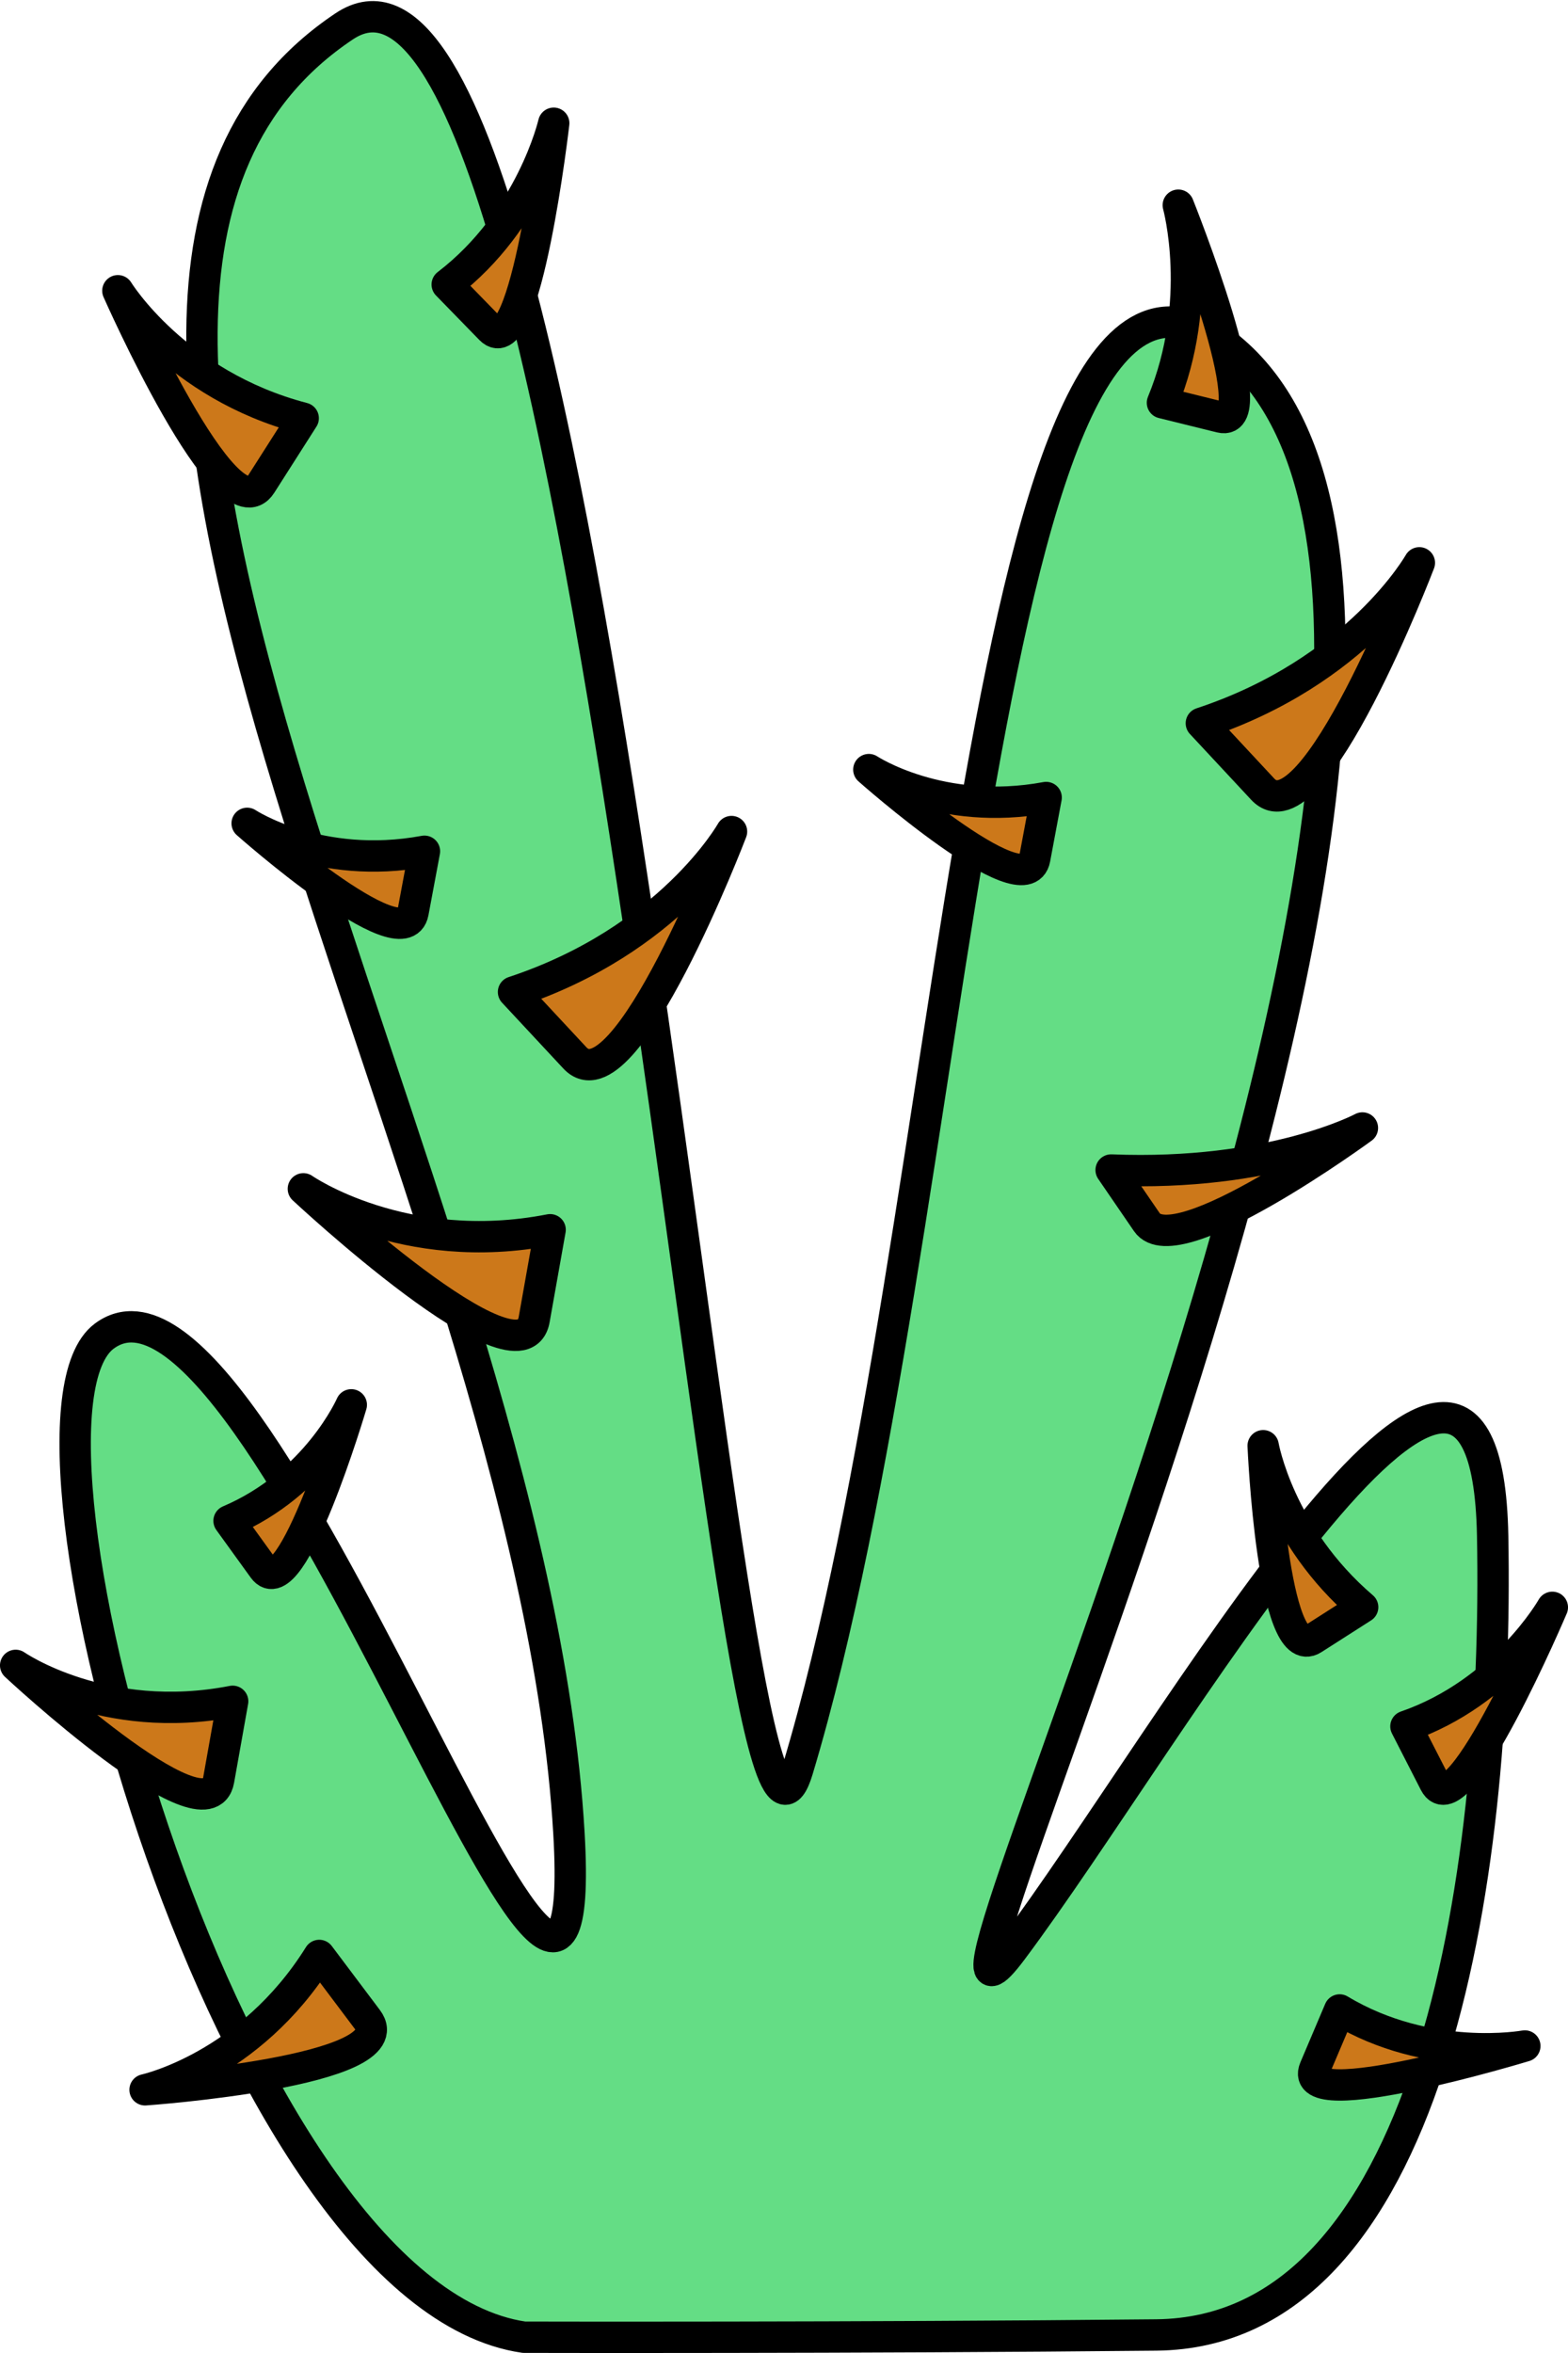 <?xml version="1.0" encoding="UTF-8" standalone="no"?>
<!-- Created with Inkscape (http://www.inkscape.org/) -->

<svg
   xmlns:dc="http://purl.org/dc/elements/1.1/"
   xmlns:cc="http://creativecommons.org/ns#"
   xmlns:rdf="http://www.w3.org/1999/02/22-rdf-syntax-ns#"
   xmlns:svg="http://www.w3.org/2000/svg"
   xmlns="http://www.w3.org/2000/svg"
   xmlns:sodipodi="http://sodipodi.sourceforge.net/DTD/sodipodi-0.dtd"
   xmlns:inkscape="http://www.inkscape.org/namespaces/inkscape"
   width="300"
   height="450"
   viewBox="0 0 300 450"
   id="svg4260"
   version="1.1"
   inkscape:version="0.91 r13725"
   sodipodi:docname="cactus.svg">
  <defs
     id="defs4262" />
  <sodipodi:namedview
     id="base"
     pagecolor="#ffffff"
     bordercolor="#666666"
     borderopacity="1.0"
     inkscape:pageopacity="0.0"
     inkscape:pageshadow="2"
     inkscape:zoom="1.0312611"
     inkscape:cx="149.61233"
     inkscape:cy="225.67262"
     inkscape:document-units="px"
     inkscape:current-layer="layer1"
     showgrid="false"
     units="px"
     inkscape:showpageshadow="false" />
  <g
     inkscape:label="Layer 1"
     inkscape:groupmode="layer"
     id="layer1"
     transform="translate(0,-602.362)">
    <path
       style="fill:#64dd85;fill-opacity:1;fill-rule:evenodd;stroke:#000000;stroke-width:6;stroke-linecap:round;stroke-linejoin:round;stroke-miterlimit:4;stroke-dasharray:none;stroke-opacity:1"
       d="M 100.251,1049.344 C 44.058,1041.153 -1.948,874.166 19.946,857.891 50.185,835.413 113.598,1034.651 108.853,952.96 101.59,827.927 -12.149,659.559 65.847,607.404 114.632,574.782 138.601,987.348 152.585,940.879 183.961,836.616 187.259,631.486 234.502,668.33 c 70.641,55.093 -71.519,347.927 -40.868,306.97 30.651,-40.957 90.665,-148.245 91.952,-79.183 1.24,66.496 -12.252,152.269 -64.341,152.797 -57.653,0.584 -120.994,0.43 -120.994,0.43 z"
       id="path4268"
       inkscape:connector-curvature="0"
       sodipodi:nodetypes="cssssssssc" />
    <path
       style="fill:#cc781a;fill-opacity:1;fill-rule:evenodd;stroke:#000000;stroke-width:6;stroke-linecap:round;stroke-linejoin:round;stroke-miterlimit:4;stroke-dasharray:none;stroke-opacity:1"
       d="m 85.565,656.777 c 16.125,-12.335 20.377,-30.846 20.377,-30.846 0,0 -5.358,46.258 -12.091,39.349 z"
       id="path4810"
       inkscape:connector-curvature="0"
       sodipodi:nodetypes="ccsc" />
    <path
       sodipodi:nodetypes="ccsc"
       inkscape:connector-curvature="0"
       id="path4812"
       d="m 58.009,682.345 c -24.407,-6.36 -35.456,-24.379 -35.456,-24.379 0,0 20.862,47.263 27.404,37.005 z"
       style="fill:#cc781a;fill-opacity:1;fill-rule:evenodd;stroke:#000000;stroke-width:6;stroke-linecap:round;stroke-linejoin:round;stroke-miterlimit:4;stroke-dasharray:none;stroke-opacity:1" />
    <path
       style="fill:#cc781a;fill-opacity:1;fill-rule:evenodd;stroke:#000000;stroke-width:6;stroke-linecap:round;stroke-linejoin:round;stroke-miterlimit:4;stroke-dasharray:none;stroke-opacity:1"
       d="m 81.209,765.164 c -20.188,3.739 -33.922,-5.339 -33.922,-5.339 0,0 29.95,26.562 31.73,17.048 z"
       id="path4814"
       inkscape:connector-curvature="0"
       sodipodi:nodetypes="ccsc" />
    <path
       sodipodi:nodetypes="ccsc"
       inkscape:connector-curvature="0"
       id="path4816"
       d="m 98.249,792.078 c 30.009,-9.895 41.71,-30.683 41.71,-30.683 0,0 -20.442,53.514 -29.976,43.279 z"
       style="fill:#cc781a;fill-opacity:1;fill-rule:evenodd;stroke:#000000;stroke-width:6;stroke-linecap:round;stroke-linejoin:round;stroke-miterlimit:4;stroke-dasharray:none;stroke-opacity:1" />
    <path
       sodipodi:nodetypes="ccsc"
       inkscape:connector-curvature="0"
       id="path4818"
       d="m 44.513,927.731 c -24.707,4.811 -41.516,-6.871 -41.516,-6.871 0,0 36.654,34.181 38.833,21.939 z"
       style="fill:#cc781a;fill-opacity:1;fill-rule:evenodd;stroke:#000000;stroke-width:6;stroke-linecap:round;stroke-linejoin:round;stroke-miterlimit:4;stroke-dasharray:none;stroke-opacity:1" />
    <path
       style="fill:#cc781a;fill-opacity:1;fill-rule:evenodd;stroke:#000000;stroke-width:6;stroke-linecap:round;stroke-linejoin:round;stroke-miterlimit:4;stroke-dasharray:none;stroke-opacity:1"
       d="m 105.252,837.548 c -28.096,5.481 -47.211,-7.828 -47.211,-7.828 0,0 41.682,38.943 44.161,24.995 z"
       id="path4820"
       inkscape:connector-curvature="0"
       sodipodi:nodetypes="ccsc" />
    <path
       style="fill:#cc781a;fill-opacity:1;fill-rule:evenodd;stroke:#000000;stroke-width:6;stroke-linecap:round;stroke-linejoin:round;stroke-miterlimit:4;stroke-dasharray:none;stroke-opacity:1"
       d="m 43.826,893.216 c 16.824,-7.154 23.384,-22.185 23.384,-22.185 0,0 -11.46,38.693 -16.805,31.292 z"
       id="path4822"
       inkscape:connector-curvature="0"
       sodipodi:nodetypes="ccsc" />
    <path
       style="fill:#cc781a;fill-opacity:1;fill-rule:evenodd;stroke:#000000;stroke-width:6;stroke-linecap:round;stroke-linejoin:round;stroke-miterlimit:4;stroke-dasharray:none;stroke-opacity:1"
       d="m 229.85,740.683 c 30.009,-9.895 41.71,-30.683 41.71,-30.683 0,0 -20.442,53.514 -29.976,43.279 z"
       id="path4824"
       inkscape:connector-curvature="0"
       sodipodi:nodetypes="ccsc" />
    <path
       sodipodi:nodetypes="ccsc"
       inkscape:connector-curvature="0"
       id="path4826"
       d="m 200.156,754.885 c -20.188,3.739 -33.922,-5.34 -33.922,-5.34 0,0 29.95,26.562 31.73,17.048 z"
       style="fill:#cc781a;fill-opacity:1;fill-rule:evenodd;stroke:#000000;stroke-width:6;stroke-linecap:round;stroke-linejoin:round;stroke-miterlimit:4;stroke-dasharray:none;stroke-opacity:1" />
    <path
       sodipodi:nodetypes="ccsc"
       inkscape:connector-curvature="0"
       id="path4828"
       d="m 222.408,679.391 c 8.077,-19.51 3.031,-37.786 3.031,-37.786 0,0 17.14,42.765 8.098,40.533 z"
       style="fill:#cc781a;fill-opacity:1;fill-rule:evenodd;stroke:#000000;stroke-width:6;stroke-linecap:round;stroke-linejoin:round;stroke-miterlimit:4;stroke-dasharray:none;stroke-opacity:1" />
    <path
       style="fill:#cc781a;fill-opacity:1;fill-rule:evenodd;stroke:#000000;stroke-width:6;stroke-linecap:round;stroke-linejoin:round;stroke-miterlimit:4;stroke-dasharray:none;stroke-opacity:1"
       d="m 212.59,826.124 c 30.751,1.238 48.074,-8.043 48.074,-8.043 0,0 -35.681,26.134 -41.236,18.025 z"
       id="path4830"
       inkscape:connector-curvature="0"
       sodipodi:nodetypes="ccsc" />
    <path
       sodipodi:nodetypes="ccsc"
       inkscape:connector-curvature="0"
       id="path4832"
       d="m 260.712,909.725 c -16.074,-13.746 -19.036,-30.875 -19.036,-30.875 0,0 1.817,41.879 9.536,36.946 z"
       style="fill:#cc781a;fill-opacity:1;fill-rule:evenodd;stroke:#000000;stroke-width:6;stroke-linecap:round;stroke-linejoin:round;stroke-miterlimit:4;stroke-dasharray:none;stroke-opacity:1" />
    <path
       style="fill:#cc781a;fill-opacity:1;fill-rule:evenodd;stroke:#000000;stroke-width:6;stroke-linecap:round;stroke-linejoin:round;stroke-miterlimit:4;stroke-dasharray:none;stroke-opacity:1"
       d="m 268.993,932.524 c 18.807,-6.501 28.009,-22.766 28.009,-22.766 0,0 -17.975,42.361 -22.473,33.577 z"
       id="path4834"
       inkscape:connector-curvature="0"
       sodipodi:nodetypes="ccsc" />
    <path
       style="fill:#cc781a;fill-opacity:1;fill-rule:evenodd;stroke:#000000;stroke-width:6;stroke-linecap:round;stroke-linejoin:round;stroke-miterlimit:4;stroke-dasharray:none;stroke-opacity:1"
       d="m 61.08,976.332 c -13.32,21.358 -33.324,25.695 -33.324,25.695 0,0 49.994,-3.524 42.522,-13.463 z"
       id="path4866"
       inkscape:connector-curvature="0"
       sodipodi:nodetypes="ccsc" />
    <path
       sodipodi:nodetypes="ccsc"
       inkscape:connector-curvature="0"
       id="path4868"
       d="m 256.31,986.757 c 17.05,10.261 35.43,6.89 35.43,6.89 0,0 -44.03,13.376 -40.175,4.291 z"
       style="fill:#cc781a;fill-opacity:1;fill-rule:evenodd;stroke:#000000;stroke-width:6;stroke-linecap:round;stroke-linejoin:round;stroke-miterlimit:4;stroke-dasharray:none;stroke-opacity:1" />
  </g>
</svg>
